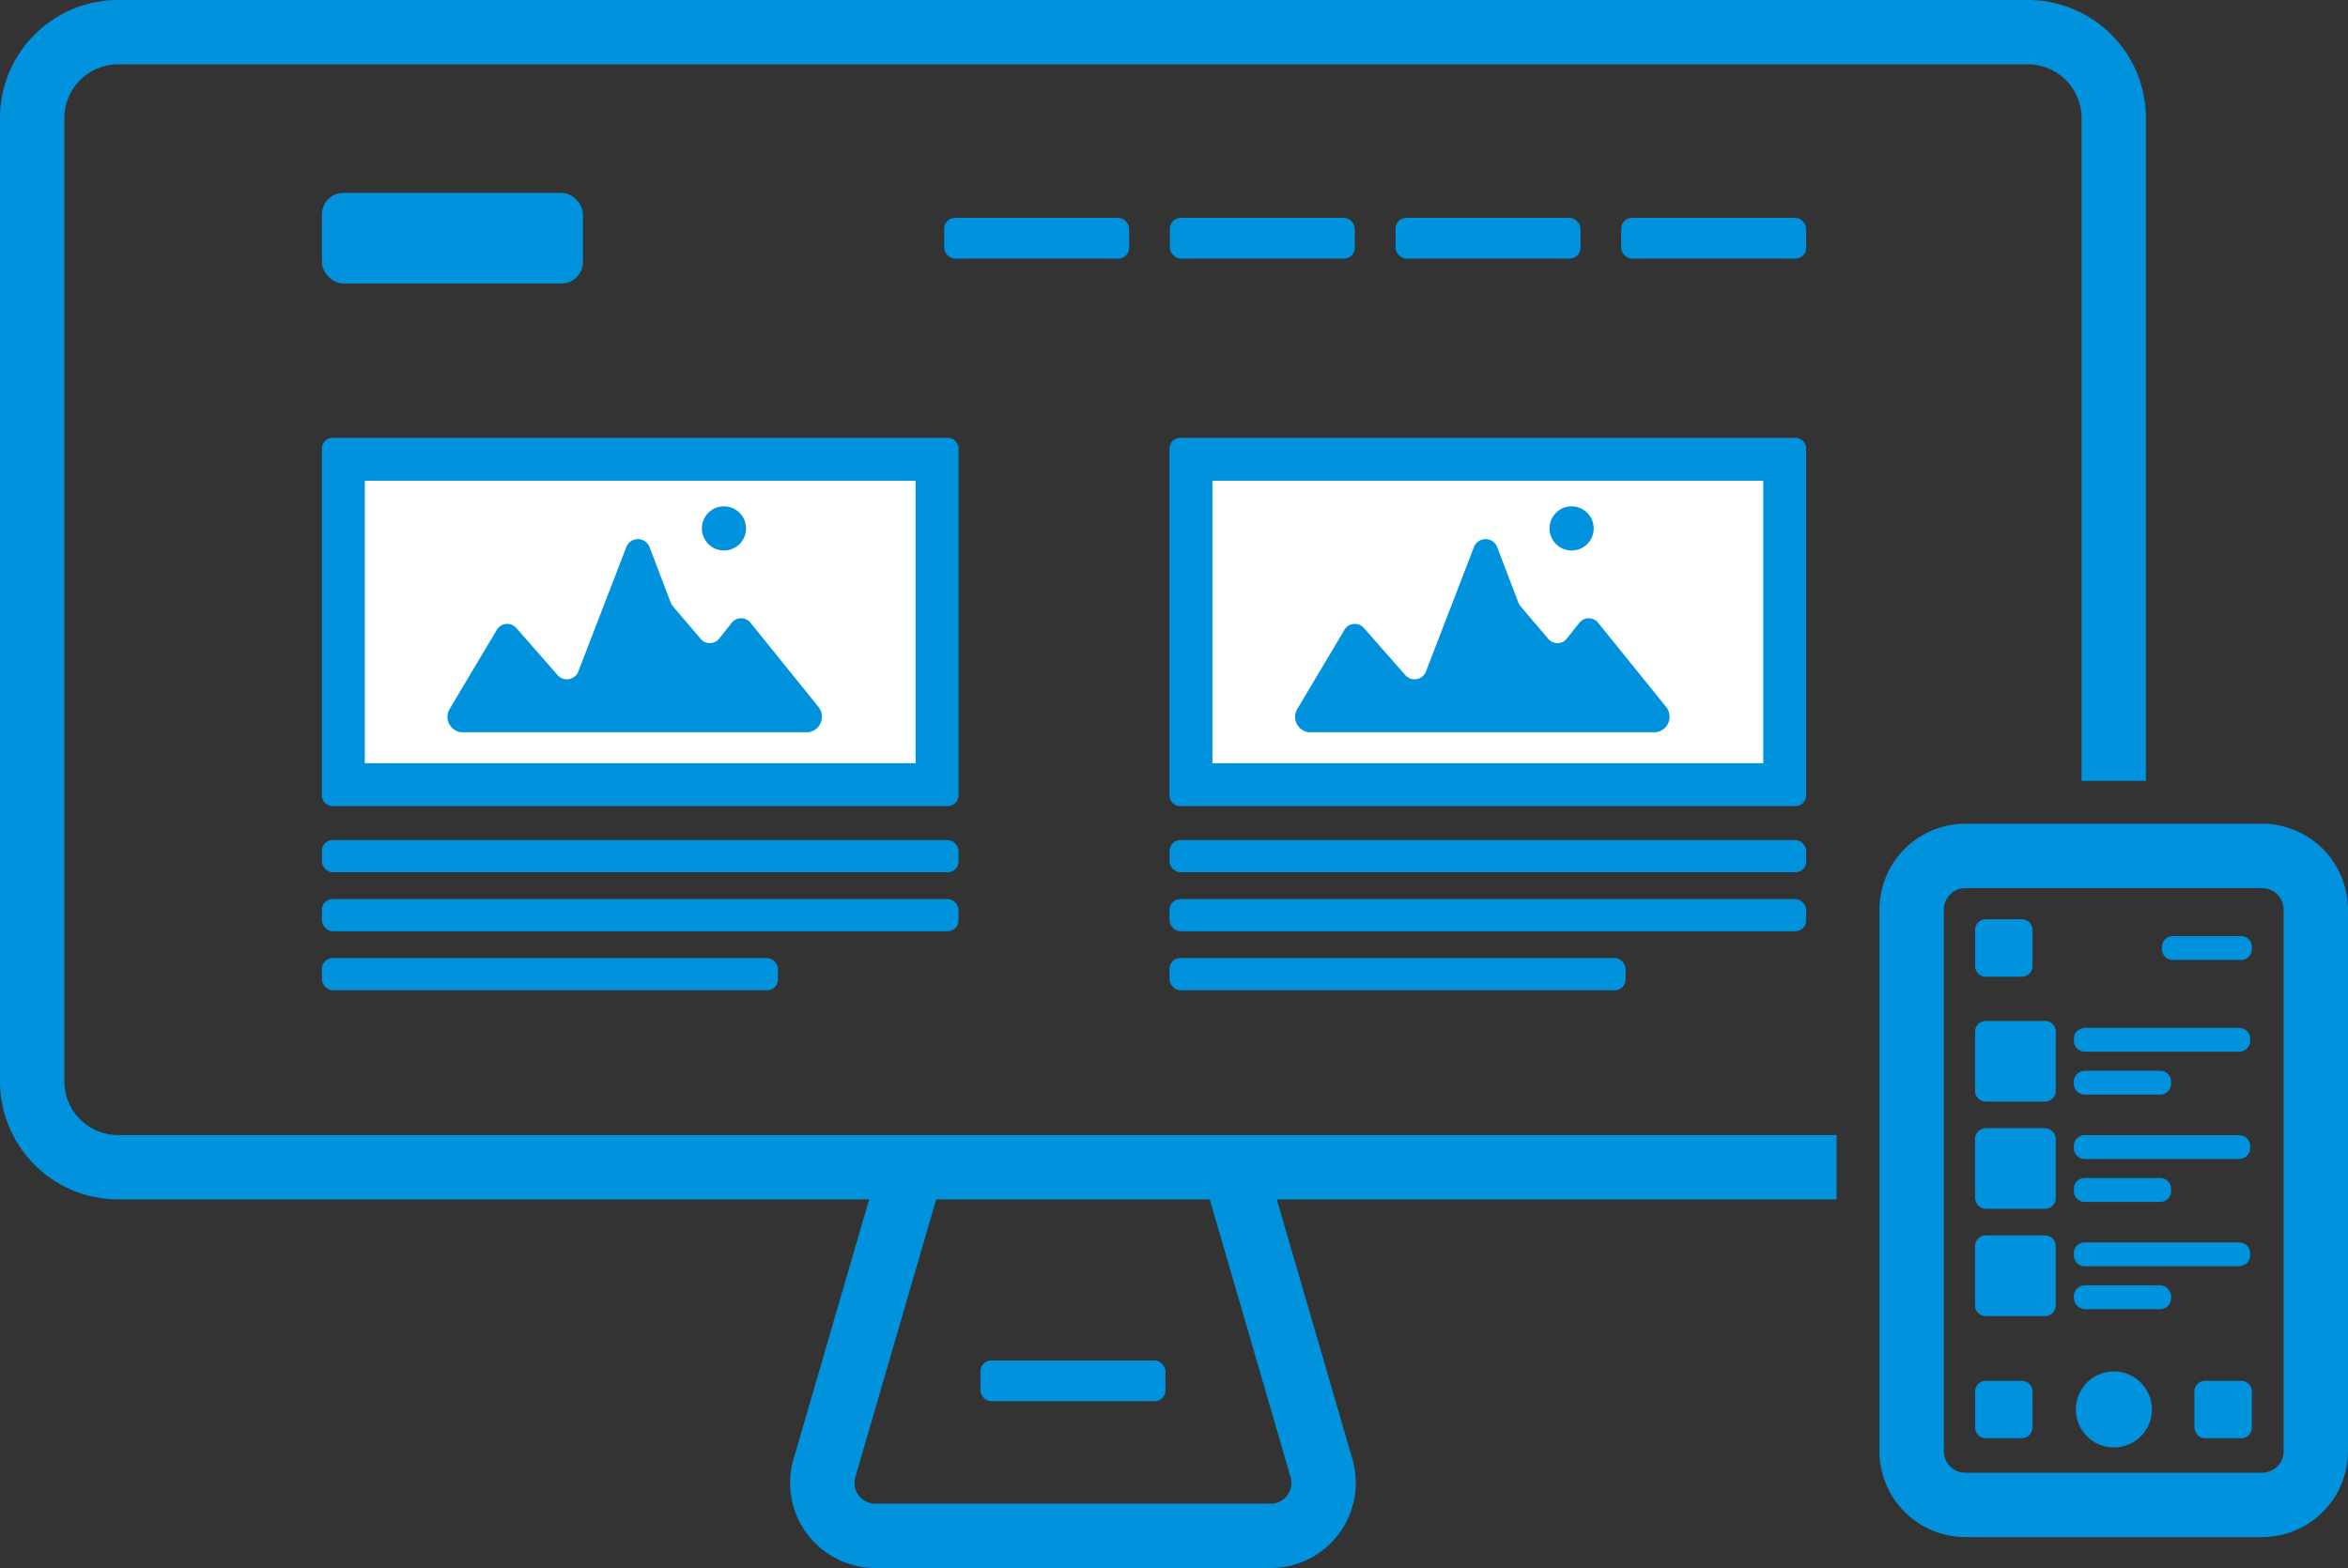 <svg xmlns="http://www.w3.org/2000/svg" width="218.833" height="146.182" viewBox="0 0 218.833 146.182"><rect x="0" y="0" width="218.833" height="146.182" fill="#333333" stroke="none"/><title>web_design</title><rect x="30" y="78.318" width="59.333" height="3" rx="1" ry="1" style="fill:#0092dd"/><rect x="88" y="20.31" width="17.237" height="3.795" rx="1" ry="1" style="fill:#0092dd"/><rect x="32" y="42.818" width="55.333" height="30.333" style="fill:#fff"/><path d="M85.333,44.818v26.333H34v-26.333h51.334m3-4H31a1,1,0,0,0-1,1v32.333a1.0 1,0,0,0,1,1h57.334a1.0 1,0,0,0,1-1v-32.333a1,1,0,0,0-1-1Z" style="fill:#0092dd"/><rect x="30" y="83.818" width="59.333" height="3" rx="1" ry="1" style="fill:#0092dd"/><rect x="30" y="89.318" width="42.5" height="3" rx="1" ry="1" style="fill:#0092dd"/><path d="M41.947,66.029,46.268,58.778a1.125,1.125,0,0,1,1.868-.207l3.825,4.356a1.148,1.148,0,0,0,1.979-.435l4.395-11.391a1.166,1.166,0,0,1,2.241.006l1.915,5.019a1.454,1.454,0,0,0,.249.425l2.54,2.984a1.113,1.113,0,0,0,1.774-.036L68.17,58.095a1.115,1.115,0,0,1,1.796-.009l6.282,7.778a1.462,1.462,0,0,1-.895,2.401H42.956A1.448,1.448,0,0,1,41.947,66.029Z" style="fill:#0092dd"/><circle cx="67.473" cy="49.263" r="2.059" style="fill:#0092dd"/><rect x="30" y="17.985" width="24.333" height="8.445" rx="2" ry="2" style="fill:#0092dd"/><rect x="109.032" y="20.31" width="17.237" height="3.795" rx="1" ry="1" style="fill:#0092dd"/><rect x="91.381" y="126.833" width="17.237" height="3.795" rx="1" ry="1" style="fill:#0092dd"/><rect x="130.064" y="20.31" width="17.237" height="3.795" rx="1" ry="1" style="fill:#0092dd"/><rect x="151.096" y="20.31" width="17.237" height="3.795" rx="1" ry="1" style="fill:#0092dd"/><path d="M189,0H11A11.012,11.012,0,0,0,0,11v89.818a11.012,11.012,0,0,0,11,11H81.003L73.956,136.033a7.932,7.932,0,0,0,7.617,10.148h36.854a7.932,7.932,0,0,0,7.617-10.148l-7.046-24.215h52.169v-6H11a5.006,5.006,0,0,1-5-5V11a5.006,5.006,0,0,1,5-5H189a5.006,5.006,0,0,1,5,5V72.796h6V11A11.012,11.012,0,0,0,189,0ZM112.749,111.818l7.534,25.891a1.933,1.933,0,0,1-1.856,2.473h-36.854a1.933,1.933,0,0,1-1.856-2.473l7.535-25.891Z" style="fill:#0092dd"/><path d="M210.833,76.796h-27.667a8.009,8.009,0,0,0-8,8v50.5a8.009,8.009,0,0,0,8,8h27.667a8.009,8.009,0,0,0,8-8v-50.5A8.009,8.009,0,0,0,210.833,76.796Zm2,58.5a2.003,2.003,0,0,1-2,2h-27.667a2.003,2.003,0,0,1-2-2v-50.5a2.002,2.002,0,0,1,2-2h27.667a2.002,2.002,0,0,1,2,2Z" style="fill:#0092dd"/><path d="M188.432,85.703h-3.354a1,1,0,0,0-1,1v3.354a1,1,0,0,0,1,1h3.354a1,1,0,0,0,1-1V86.703A1,1,0,0,0,188.432,85.703Z" style="fill:#0092dd"/><path d="M190.598,95.176h-5.521a1,1,0,0,0-1,1v5.521a1.0 1,0,0,0,1,1h5.521a1.0 1,0,0,0,1-1v-5.521A1,1,0,0,0,190.598,95.176Z" style="fill:#0092dd"/><path d="M208.872,87.27h-6.373a1.0 1,0,0,0-1,1v.222a1,1,0,0,0,1,1h6.373a1,1,0,0,0,1-1v-.222A1.0 1,0,0,0,208.872,87.27Z" style="fill:#0092dd"/><path d="M208.833,95.85a.891.891,0,0,0-.119-.024H194.285A.974.974,0,0,0,194,95.883a.988.988,0,0,0-.715.943v.222A.988.988,0,0,0,194,97.99a.974.974,0,0,0,.285.058h14.429a.976.976,0,0,0,.119-.024.989.989,0,0,0,.881-.976v-.222A.989.989,0,0,0,208.833,95.85Z" style="fill:#0092dd"/><path d="M201.342,99.826h-7.057A.974.974,0,0,0,194,99.883a.988.988,0,0,0-.715.943v.222a.995.995,0,0,0,.576.898.984.984,0,0,0,.424.102h7.057a1,1,0,0,0,1-1v-.222A1.0 1,0,0,0,201.342,99.826Z" style="fill:#0092dd"/><path d="M191.108,105.336a.971.971,0,0,0-.51-.16h-5.521a1.02,1.02,0,0,0-1,1v5.521a.917.917,0,0,0,.024.121.988.988,0,0,0,.976.879h5.521a1.0 1,0,0,0,1-1v-5.521A.985.985,0,0,0,191.108,105.336Z" style="fill:#0092dd"/><path d="M208.833,105.85a.891.891,0,0,0-.119-.024H194.285a1.0 1,0,0,0-1,1v.222a1,1,0,0,0,1,1h14.429a.976.976,0,0,0,.119-.024.989.989,0,0,0,.881-.976v-.222A.989.989,0,0,0,208.833,105.85Z" style="fill:#0092dd"/><path d="M201.342,109.826h-7.057a1.0 1,0,0,0-1,1v.222a1,1,0,0,0,1,1h7.057a1,1,0,0,0,1-1v-.222A1.0 1,0,0,0,201.342,109.826Z" style="fill:#0092dd"/><path d="M190.598,115.176h-5.521a1,1,0,0,0-1,1v5.521a1.0 1,0,0,0,1,1h5.521a1.0 1,0,0,0,1-1v-5.521A1,1,0,0,0,190.598,115.176Z" style="fill:#0092dd"/><path d="M208.833,115.85a.891.891,0,0,0-.119-.024H194.285a1.0 1,0,0,0-1,1v.222a1,1,0,0,0,1,1h14.429a.976.976,0,0,0,.119-.024.989.989,0,0,0,.881-.976v-.222A.989.989,0,0,0,208.833,115.85Z" style="fill:#0092dd"/><rect x="193.285" y="119.826" width="9.057" height="2.222" rx="1" ry="1" style="fill:#0092dd"/><path d="M188.432,128.731h-3.354a1,1,0,0,0-1,1v3.354a1,1,0,0,0,1,1h3.354a.985.985,0,0,0,.957-.789.957.957,0,0,0,.043-.211V129.731A1,1,0,0,0,188.432,128.731Z" style="fill:#0092dd"/><path d="M208.872,128.731h-3.354a1,1,0,0,0-1,1v3.354a.971.971,0,0,0,.042.211.986.986,0,0,0,.958.789h3.354a1,1,0,0,0,1-1V129.731A1,1,0,0,0,208.872,128.731Z" style="fill:#0092dd"/><path d="M197,127.852a3.544,3.544,0,1,0,3.557,3.557A3.557,3.557,0,0,0,197,127.852Z" style="fill:#0092dd"/><rect x="109" y="78.318" width="59.333" height="3" rx="1" ry="1" style="fill:#0092dd"/><rect x="111" y="42.818" width="55.333" height="30.333" style="fill:#fff"/><path d="M164.333,44.818v26.333h-51.334v-26.333h51.334m3-4h-57.334a1,1,0,0,0-1,1v32.333a1.0 1,0,0,0,1,1h57.334a1.0 1,0,0,0,1-1v-32.333a1,1,0,0,0-1-1Z" style="fill:#0092dd"/><rect x="109" y="83.818" width="59.333" height="3" rx="1" ry="1" style="fill:#0092dd"/><rect x="109" y="89.318" width="42.5" height="3" rx="1" ry="1" style="fill:#0092dd"/><path d="M120.947,66.029l4.321-7.251a1.125,1.125,0,0,1,1.868-.207l3.825,4.356a1.148,1.148,0,0,0,1.979-.435l4.395-11.391a1.166,1.166,0,0,1,2.241.006l1.915,5.019a1.454,1.454,0,0,0,.249.425l2.54,2.984a1.113,1.113,0,0,0,1.774-.036L147.17,58.095a1.115,1.115,0,0,1,1.796-.009l6.282,7.778a1.462,1.462,0,0,1-.895,2.401H121.956A1.448,1.448,0,0,1,120.947,66.029Z" style="fill:#0092dd"/><circle cx="146.473" cy="49.263" r="2.059" style="fill:#0092dd"/></svg>